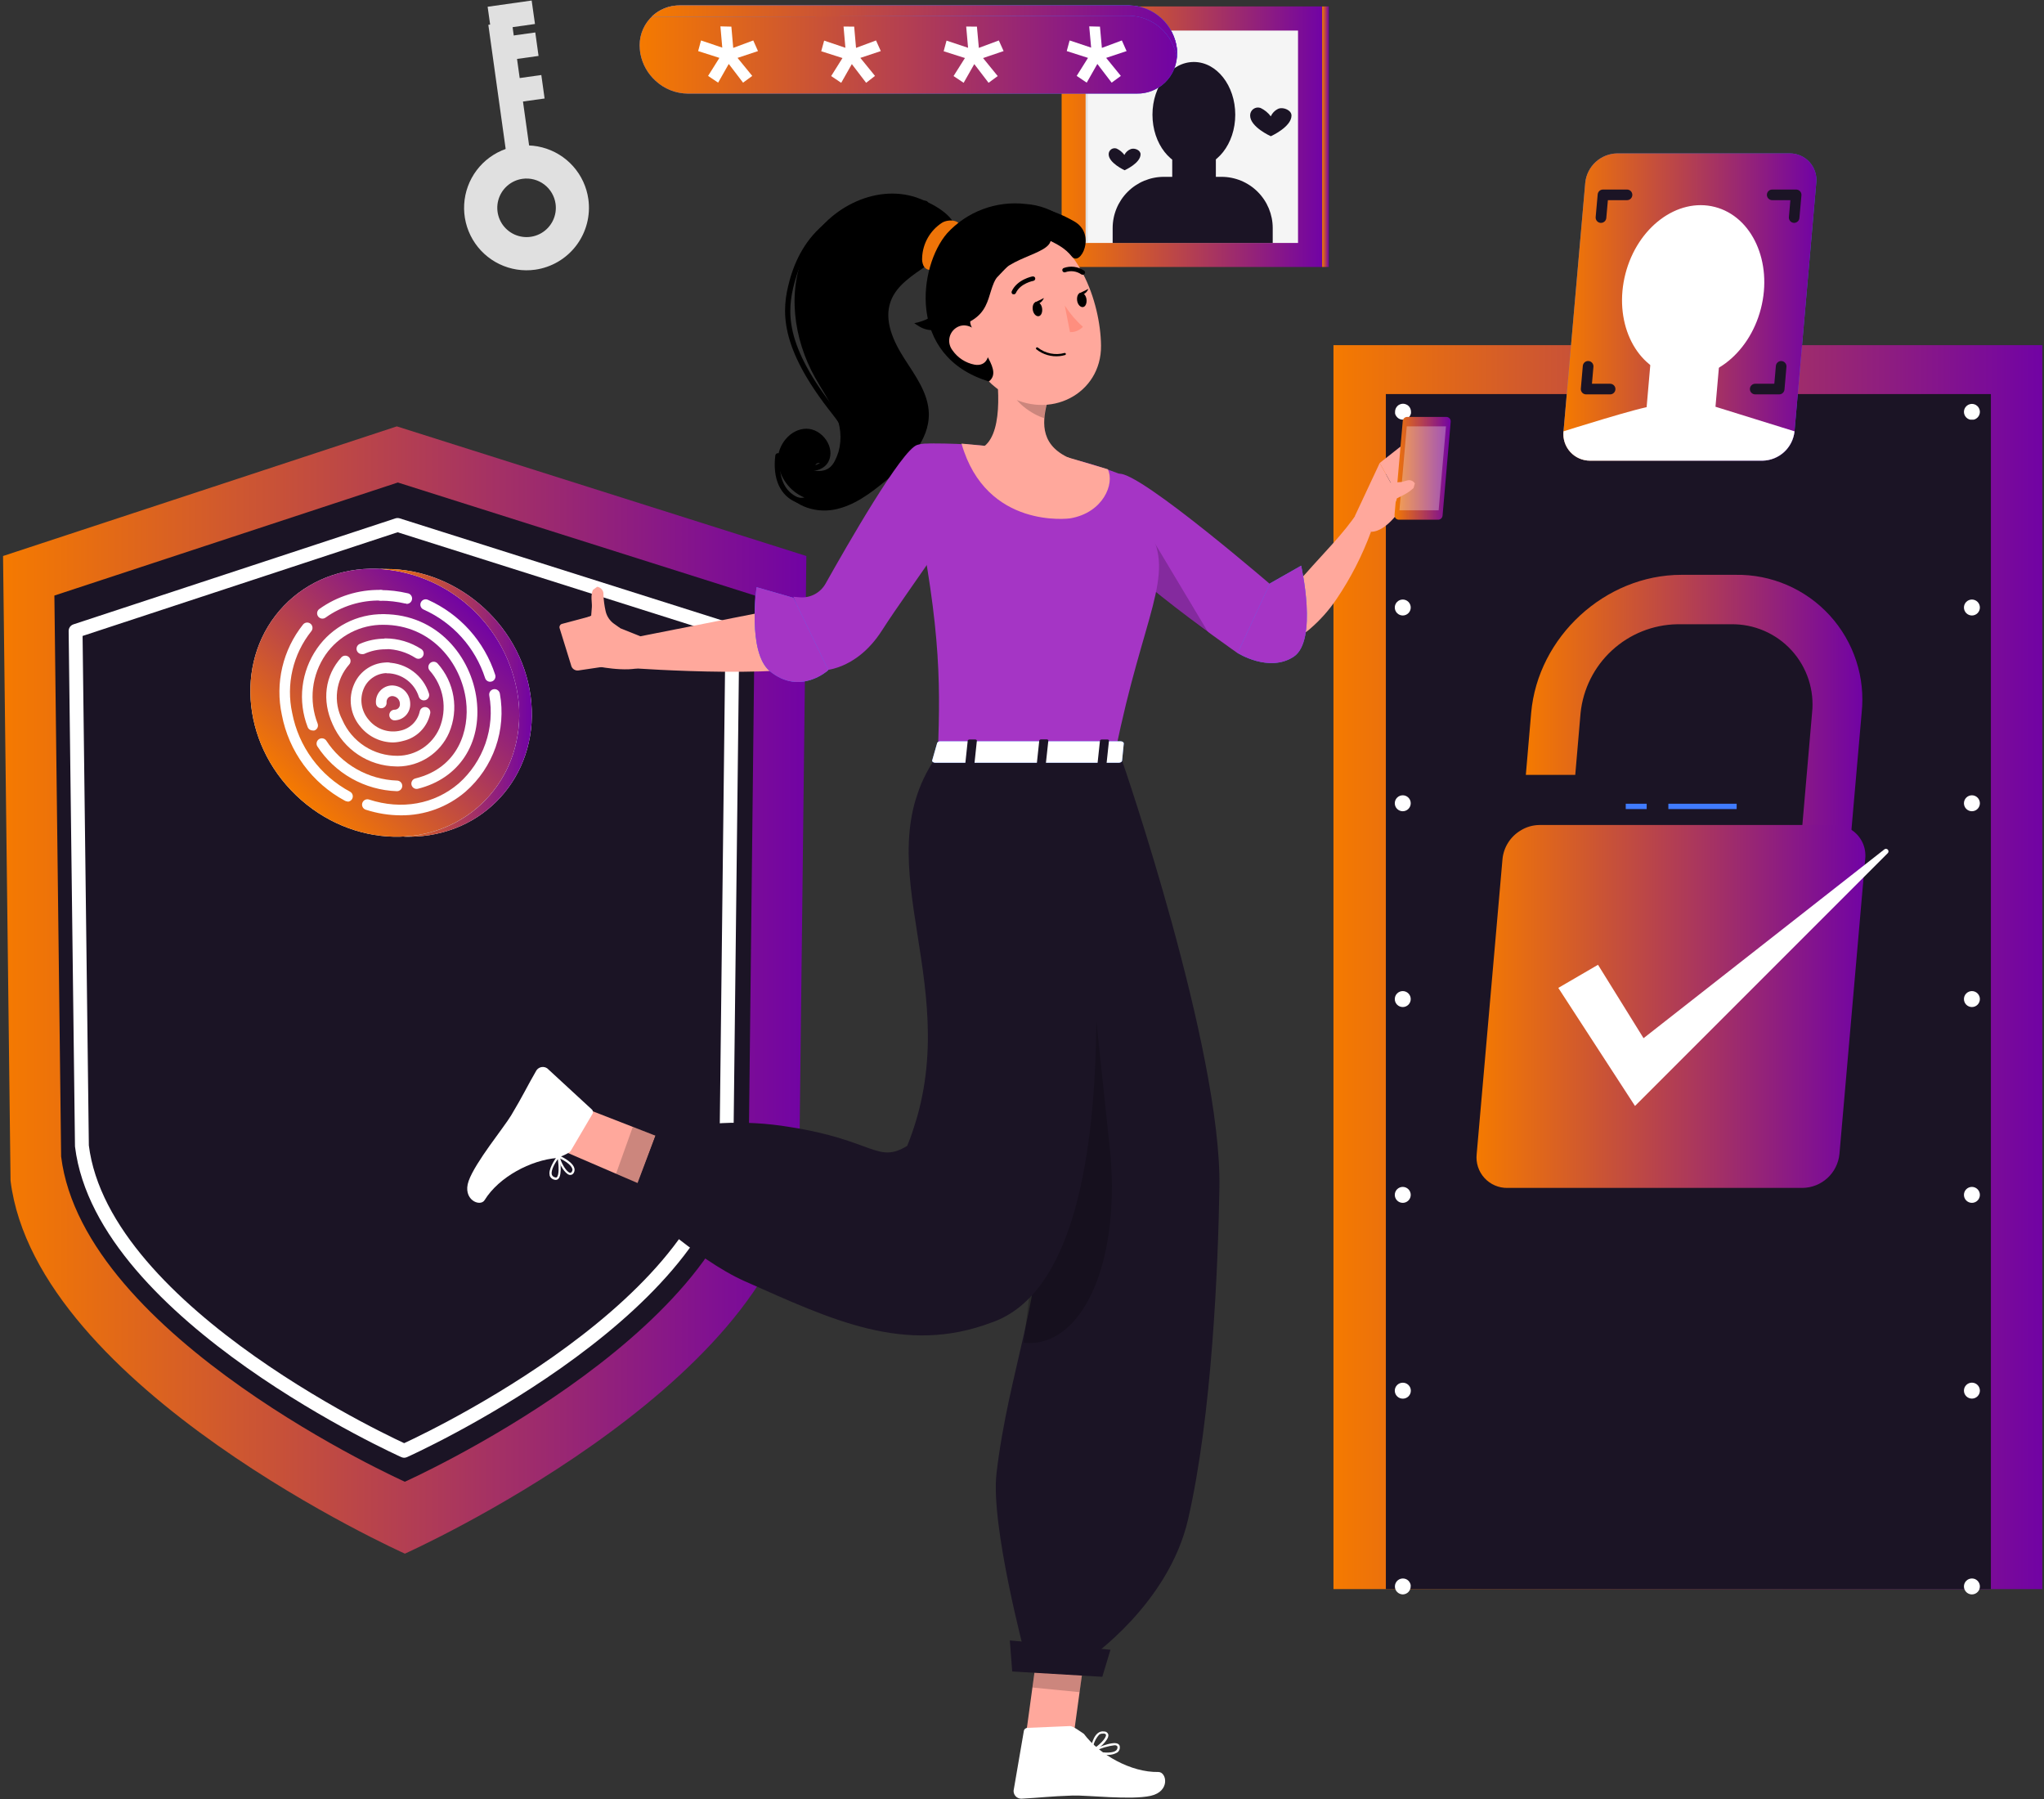 <svg width="442" height="389" viewBox="0 0 442 389" fill="none" xmlns="http://www.w3.org/2000/svg">
<rect x="0" y="0" width="442" height="389" fill="#333333" stroke="none"/>
<path d="M174.367 120.215L172.792 255.287C167.23 300.231 87.559 335.912 87.559 335.912C87.559 335.912 7.876 300.265 2.28 255.287L0.659 120.215L85.812 92.186L174.367 120.215Z" fill="url(#paint0_linear_1270_1663)"/>
<path d="M163.254 128.764L161.887 250.047C157.037 289.245 87.547 320.364 87.547 320.364C87.547 320.364 18.057 289.245 13.219 250.047L11.76 128.764L86.03 104.322L163.254 128.764Z" fill="#1B1425"/>
<path d="M158.382 136.418L157.095 247.76C152.498 284.533 87.398 313.676 87.398 313.676C87.398 313.676 22.252 284.499 17.713 247.76L16.345 136.418L85.973 113.503L158.382 136.418Z" stroke="white" stroke-width="3" stroke-linecap="round" stroke-linejoin="round"/>
<path d="M441.627 74.627H288.352V343.577H441.627V74.627Z" fill="url(#paint1_linear_1270_1663)"/>
<path d="M430.515 85.2H299.683V343.577H430.515V85.2Z" fill="#1B1425"/>
<path d="M303.36 344.725C303.13 344.726 302.903 344.679 302.693 344.587C302.486 344.505 302.298 344.38 302.142 344.22C301.975 344.063 301.845 343.87 301.762 343.657C301.68 343.448 301.637 343.226 301.636 343.002C301.636 342.747 301.693 342.496 301.802 342.266C301.911 342.036 302.069 341.833 302.266 341.671C302.463 341.51 302.692 341.394 302.939 341.332C303.186 341.27 303.443 341.263 303.693 341.312L304.015 341.404L304.314 341.565C304.407 341.632 304.495 341.705 304.578 341.783C304.659 341.861 304.729 341.95 304.785 342.048C304.852 342.14 304.906 342.24 304.946 342.347C304.992 342.45 305.027 342.558 305.049 342.668C305.061 342.779 305.061 342.891 305.049 343.002C305.05 343.227 305.003 343.45 304.911 343.657C304.829 343.868 304.704 344.059 304.543 344.22C304.228 344.533 303.804 344.714 303.36 344.725Z" fill="white"/>
<path d="M301.613 300.667C301.615 300.439 301.661 300.214 301.75 300.005C301.839 299.796 301.968 299.606 302.13 299.447C302.293 299.288 302.485 299.162 302.696 299.078C302.907 298.993 303.133 298.951 303.36 298.954C303.817 298.954 304.255 299.136 304.579 299.459C304.902 299.782 305.084 300.221 305.084 300.678C305.084 301.135 304.902 301.574 304.579 301.897C304.255 302.22 303.817 302.402 303.36 302.402C303.131 302.405 302.903 302.362 302.69 302.276C302.478 302.19 302.285 302.063 302.122 301.901C301.959 301.739 301.831 301.547 301.743 301.335C301.656 301.123 301.612 300.896 301.613 300.667ZM301.613 258.343C301.613 257.886 301.795 257.447 302.118 257.124C302.441 256.801 302.88 256.619 303.337 256.619C303.794 256.619 304.232 256.801 304.556 257.124C304.879 257.447 305.061 257.886 305.061 258.343C305.061 258.8 304.879 259.239 304.556 259.562C304.232 259.885 303.794 260.067 303.337 260.067C302.88 260.067 302.441 259.885 302.118 259.562C301.795 259.239 301.613 258.8 301.613 258.343ZM301.613 216.008C301.613 215.551 301.795 215.112 302.118 214.789C302.441 214.466 302.88 214.284 303.337 214.284C303.794 214.284 304.232 214.466 304.556 214.789C304.879 215.112 305.061 215.551 305.061 216.008C305.061 216.465 304.879 216.903 304.556 217.227C304.232 217.55 303.794 217.732 303.337 217.732C303.111 217.732 302.886 217.687 302.677 217.6C302.468 217.514 302.278 217.387 302.118 217.227C301.958 217.067 301.831 216.877 301.744 216.668C301.658 216.458 301.613 216.234 301.613 216.008ZM301.613 173.673C301.613 173.216 301.795 172.777 302.118 172.454C302.441 172.131 302.88 171.949 303.337 171.949C303.794 171.949 304.232 172.131 304.556 172.454C304.879 172.777 305.061 173.216 305.061 173.673C305.061 174.13 304.879 174.568 304.556 174.892C304.232 175.215 303.794 175.397 303.337 175.397C302.884 175.397 302.449 175.218 302.126 174.9C301.803 174.582 301.619 174.149 301.613 173.696V173.673ZM301.613 131.349C301.613 130.892 301.795 130.454 302.118 130.13C302.441 129.807 302.88 129.625 303.337 129.625C303.794 129.625 304.232 129.807 304.556 130.13C304.879 130.454 305.061 130.892 305.061 131.349C305.061 131.806 304.879 132.245 304.556 132.568C304.232 132.891 303.794 133.073 303.337 133.073C303.111 133.073 302.886 133.028 302.677 132.942C302.468 132.855 302.278 132.728 302.118 132.568C301.958 132.408 301.831 132.218 301.744 132.009C301.658 131.8 301.613 131.576 301.613 131.349Z" fill="white"/>
<path d="M303.36 90.738C303.134 90.74 302.909 90.695 302.7 90.609C302.491 90.522 302.301 90.394 302.142 90.233C302.057 90.155 301.984 90.066 301.924 89.969C301.863 89.877 301.809 89.781 301.763 89.681C301.715 89.575 301.684 89.463 301.671 89.348C301.659 89.237 301.659 89.125 301.671 89.015C301.674 88.558 301.855 88.121 302.176 87.796C302.253 87.715 302.337 87.642 302.429 87.578C302.523 87.517 302.623 87.467 302.728 87.429C302.832 87.384 302.939 87.349 303.05 87.325C303.273 87.28 303.504 87.28 303.728 87.325C303.838 87.349 303.946 87.384 304.05 87.429C304.155 87.467 304.255 87.517 304.348 87.578C304.441 87.645 304.53 87.718 304.613 87.796C304.934 88.121 305.115 88.558 305.118 89.015C305.13 89.125 305.13 89.237 305.118 89.348C305.094 89.462 305.06 89.574 305.015 89.681C304.973 89.783 304.919 89.879 304.854 89.969C304.798 90.066 304.729 90.155 304.647 90.233C304.478 90.4 304.277 90.531 304.056 90.618C303.834 90.705 303.598 90.746 303.36 90.738Z" fill="white"/>
<path d="M383.664 89.015C383.664 88.558 383.845 88.119 384.168 87.796C384.492 87.473 384.93 87.291 385.387 87.291C385.844 87.291 386.283 87.473 386.606 87.796C386.929 88.119 387.111 88.558 387.111 89.015C387.111 89.472 386.929 89.91 386.606 90.234C386.283 90.557 385.844 90.739 385.387 90.739C384.93 90.739 384.492 90.557 384.168 90.234C383.845 89.91 383.664 89.472 383.664 89.015ZM342.638 89.015C342.638 88.558 342.82 88.119 343.143 87.796C343.467 87.473 343.905 87.291 344.362 87.291C344.819 87.291 345.258 87.473 345.581 87.796C345.904 88.119 346.086 88.558 346.086 89.015C346.086 89.472 345.904 89.91 345.581 90.234C345.258 90.557 344.819 90.739 344.362 90.739C343.905 90.739 343.467 90.557 343.143 90.234C342.82 89.91 342.638 89.472 342.638 89.015Z" fill="white"/>
<path d="M426.412 90.739C426.301 90.75 426.19 90.75 426.079 90.739L425.757 90.647L425.458 90.486C425.365 90.42 425.277 90.347 425.194 90.268C424.871 89.945 424.689 89.507 424.689 89.05C424.691 88.593 424.873 88.156 425.194 87.832C425.274 87.753 425.363 87.684 425.458 87.625C425.549 87.556 425.65 87.501 425.757 87.464C425.86 87.418 425.968 87.383 426.079 87.361C426.303 87.315 426.533 87.315 426.757 87.361L427.079 87.464C427.183 87.502 427.28 87.556 427.366 87.625C427.464 87.68 427.553 87.75 427.63 87.832C427.952 88.156 428.133 88.593 428.136 89.05C428.136 89.507 427.954 89.945 427.63 90.268C427.55 90.35 427.461 90.423 427.366 90.486C427.274 90.547 427.178 90.6 427.079 90.647L426.757 90.739C426.642 90.75 426.527 90.75 426.412 90.739Z" fill="white"/>
<path d="M424.689 300.667C424.689 300.209 424.87 299.771 425.193 299.448C425.517 299.124 425.955 298.943 426.412 298.943C426.869 298.943 427.308 299.124 427.631 299.448C427.954 299.771 428.136 300.209 428.136 300.667C428.136 301.124 427.954 301.562 427.631 301.885C427.308 302.209 426.869 302.39 426.412 302.39C425.955 302.39 425.517 302.209 425.193 301.885C424.87 301.562 424.689 301.124 424.689 300.667ZM424.689 258.343C424.689 257.886 424.87 257.447 425.193 257.124C425.517 256.801 425.955 256.619 426.412 256.619C426.869 256.619 427.308 256.801 427.631 257.124C427.954 257.447 428.136 257.886 428.136 258.343C428.136 258.8 427.954 259.239 427.631 259.562C427.308 259.885 426.869 260.067 426.412 260.067C425.955 260.067 425.517 259.885 425.193 259.562C424.87 259.239 424.689 258.8 424.689 258.343ZM424.689 216.008C424.689 215.551 424.87 215.112 425.193 214.789C425.517 214.466 425.955 214.284 426.412 214.284C426.869 214.284 427.308 214.466 427.631 214.789C427.954 215.112 428.136 215.551 428.136 216.008C428.136 216.465 427.954 216.903 427.631 217.227C427.308 217.55 426.869 217.732 426.412 217.732C426.186 217.732 425.962 217.687 425.753 217.6C425.544 217.514 425.353 217.387 425.193 217.227C425.033 217.067 424.906 216.877 424.82 216.668C424.733 216.458 424.689 216.234 424.689 216.008ZM424.689 173.673C424.689 173.216 424.87 172.777 425.193 172.454C425.517 172.131 425.955 171.949 426.412 171.949C426.869 171.949 427.308 172.131 427.631 172.454C427.954 172.777 428.136 173.216 428.136 173.673C428.136 174.13 427.954 174.568 427.631 174.892C427.308 175.215 426.869 175.397 426.412 175.397C425.959 175.397 425.524 175.218 425.201 174.9C424.879 174.582 424.695 174.149 424.689 173.696V173.673ZM424.689 131.349C424.689 130.892 424.87 130.454 425.193 130.13C425.517 129.807 425.955 129.625 426.412 129.625C426.869 129.625 427.308 129.807 427.631 130.13C427.954 130.454 428.136 130.892 428.136 131.349C428.136 131.806 427.954 132.245 427.631 132.568C427.308 132.891 426.869 133.073 426.412 133.073C426.186 133.073 425.962 133.028 425.753 132.942C425.544 132.855 425.353 132.728 425.193 132.568C425.033 132.408 424.906 132.218 424.82 132.009C424.733 131.8 424.689 131.576 424.689 131.349Z" fill="white"/>
<path d="M426.412 344.726C426.072 344.725 425.739 344.624 425.455 344.435C425.172 344.245 424.952 343.976 424.821 343.661C424.691 343.347 424.657 343 424.723 342.666C424.79 342.332 424.953 342.025 425.194 341.784C425.277 341.705 425.365 341.632 425.459 341.566L425.757 341.405L426.079 341.313C426.303 341.267 426.533 341.267 426.757 341.313L427.079 341.405C427.178 341.451 427.274 341.505 427.366 341.566C427.462 341.629 427.55 341.702 427.63 341.784C427.954 342.107 428.136 342.545 428.136 343.002C428.138 343.229 428.095 343.453 428.008 343.663C427.921 343.872 427.793 344.062 427.63 344.22C427.308 344.543 426.869 344.725 426.412 344.726Z" fill="white"/>
<path d="M285.904 1.391H229.572V57.723H285.904V1.391Z" fill="url(#paint2_linear_1270_1663)"/>
<path d="M287.341 1.391H285.904V57.723H287.341V1.391Z" fill="url(#paint3_linear_1270_1663)"/>
<path d="M280.687 6.608H234.766V52.529H280.687V6.608Z" fill="#F5F5F5"/>
<path d="M235.203 6.608H234.778V52.529H235.203V6.608Z" fill="#E0E0E0"/>
<path d="M258.164 36.199C263.108 36.199 267.115 31.095 267.115 24.8C267.115 18.504 263.108 13.4 258.164 13.4C253.219 13.4 249.212 18.504 249.212 24.8C249.212 31.095 253.219 36.199 258.164 36.199Z" fill="#1B1425"/>
<path d="M253.486 41.968H262.921V32.534H253.486V41.968Z" fill="#1B1425"/>
<path d="M275.171 52.529L240.604 52.529V49.311C240.604 46.373 241.771 43.555 243.849 41.478C245.926 39.4 248.744 38.233 251.682 38.233H264.139C267.077 38.233 269.895 39.4 271.972 41.478C274.05 43.555 275.217 46.373 275.217 49.311V52.529H275.171Z" fill="#1B1425"/>
<path d="M239.742 33.361C239.742 35.234 243.19 36.809 243.19 36.809C243.19 36.809 246.637 35.28 246.637 33.361C246.637 32.465 245.396 31.959 244.58 32.212C244.268 32.321 243.98 32.491 243.733 32.712C243.487 32.933 243.286 33.2 243.144 33.499C242.704 32.907 242.123 32.433 241.455 32.12C241.258 32.051 241.049 32.031 240.843 32.061C240.637 32.091 240.442 32.171 240.274 32.293C240.105 32.415 239.969 32.576 239.877 32.762C239.784 32.948 239.738 33.154 239.742 33.361Z" fill="#1B1425"/>
<path d="M270.333 24.984C270.333 27.454 274.803 29.454 274.803 29.454C274.803 29.454 279.274 27.454 279.274 24.984C279.274 23.835 277.619 23.157 276.573 23.456C275.784 23.77 275.15 24.381 274.803 25.156C274.22 24.382 273.46 23.759 272.586 23.34C272.327 23.249 272.049 23.222 271.778 23.261C271.506 23.301 271.248 23.406 271.026 23.568C270.804 23.73 270.625 23.944 270.504 24.19C270.384 24.437 270.325 24.709 270.333 24.984Z" fill="#1B1425"/>
<path d="M115.736 58.309C113.092 58.681 110.396 58.26 107.991 57.1C105.585 55.94 103.578 54.093 102.222 51.791C100.867 49.49 100.224 46.839 100.375 44.173C100.527 41.506 101.466 38.945 103.073 36.812C104.68 34.679 106.884 33.071 109.405 32.19C111.926 31.31 114.652 31.197 117.238 31.866C119.823 32.535 122.153 33.955 123.931 35.948C125.709 37.94 126.856 40.415 127.228 43.06C127.72 46.605 126.786 50.2 124.632 53.059C122.478 55.917 119.279 57.805 115.736 58.309ZM113.001 38.659C111.76 38.83 110.598 39.365 109.661 40.197C108.725 41.029 108.056 42.119 107.739 43.331C107.423 44.543 107.473 45.822 107.883 47.005C108.294 48.189 109.046 49.224 110.045 49.98C111.043 50.736 112.244 51.179 113.494 51.252C114.745 51.326 115.989 51.027 117.07 50.393C118.15 49.759 119.018 48.819 119.564 47.692C120.11 46.564 120.31 45.3 120.137 44.06C119.904 42.399 119.022 40.898 117.684 39.886C116.347 38.874 114.663 38.433 113.001 38.659Z" fill="#E0E0E0"/>
<path d="M110.675 4.658L105.599 5.367L110.158 38.02L115.234 37.311L110.675 4.658Z" fill="#E0E0E0"/>
<path d="M114.968 0.113L105.446 1.46L106.163 6.534L115.686 5.187L114.968 0.113Z" fill="#E0E0E0"/>
<path d="M115.751 7.017L106.794 8.266L107.502 13.342L116.459 12.093L115.751 7.017Z" fill="#E0E0E0"/>
<path d="M117.057 16.219L109.238 17.31L109.946 22.386L117.765 21.295L117.057 16.219Z" fill="#E0E0E0"/>
<path d="M105.095 172.865C115.69 161.798 114.489 143.455 102.413 131.895C90.337 120.334 71.959 119.935 61.365 131.002C50.77 142.069 51.971 160.412 64.047 171.972C76.123 183.532 94.501 183.932 105.095 172.865Z" fill="white"/>
<path d="M105.095 172.864C115.69 161.797 114.489 143.454 102.413 131.894C90.337 120.334 71.959 119.934 61.365 131.001C50.77 142.068 51.971 160.411 64.047 171.971C76.123 183.531 94.501 183.931 105.095 172.864Z" fill="url(#paint4_linear_1270_1663)"/>
<path d="M69.724 133.752C69.482 133.752 69.247 133.676 69.052 133.535C68.856 133.394 68.71 133.195 68.633 132.966C68.557 132.737 68.555 132.49 68.627 132.26C68.699 132.03 68.841 131.828 69.034 131.683C72.904 128.906 77.568 127.455 82.33 127.546C82.635 127.546 82.927 127.667 83.142 127.883C83.358 128.098 83.479 128.39 83.479 128.695C83.479 129 83.358 129.292 83.142 129.508C82.927 129.723 82.635 129.844 82.33 129.844C78.065 129.75 73.884 131.041 70.413 133.522C70.214 133.671 69.972 133.752 69.724 133.752Z" fill="white"/>
<path d="M75.159 173.282C74.971 173.281 74.785 173.234 74.619 173.144C71.097 171.261 68.041 168.614 65.675 165.397C63.309 162.18 61.693 158.474 60.944 154.551C60.214 151.158 60.248 147.644 61.043 144.265C61.838 140.887 63.374 137.727 65.541 135.015C65.736 134.781 66.016 134.633 66.32 134.605C66.624 134.577 66.926 134.671 67.161 134.866C67.396 135.061 67.543 135.341 67.571 135.645C67.599 135.949 67.506 136.251 67.311 136.486C65.353 138.941 63.968 141.801 63.254 144.858C62.54 147.915 62.517 151.093 63.185 154.16C63.873 157.746 65.353 161.134 67.516 164.076C69.679 167.018 72.471 169.441 75.688 171.168C75.913 171.289 76.091 171.482 76.194 171.715C76.297 171.949 76.319 172.21 76.257 172.458C76.195 172.705 76.052 172.925 75.852 173.083C75.651 173.241 75.403 173.327 75.148 173.328L75.159 173.282Z" fill="white"/>
<path d="M86.662 176.282C84.09 176.271 81.535 175.86 79.089 175.064C78.945 175.017 78.812 174.942 78.696 174.844C78.581 174.745 78.486 174.625 78.418 174.49C78.349 174.355 78.307 174.208 78.295 174.057C78.283 173.906 78.301 173.754 78.348 173.61C78.395 173.466 78.469 173.332 78.568 173.217C78.666 173.102 78.786 173.007 78.921 172.938C79.056 172.869 79.204 172.828 79.355 172.816C79.506 172.804 79.658 172.822 79.802 172.869C86.869 175.167 93.925 173.88 99.154 169.421C101.806 167.08 103.811 164.095 104.974 160.754C106.138 157.412 106.421 153.828 105.796 150.345C105.747 150.04 105.821 149.729 106.002 149.479C106.183 149.229 106.456 149.061 106.761 149.012C107.066 148.963 107.377 149.038 107.627 149.219C107.877 149.4 108.045 149.673 108.094 149.977C108.791 153.847 108.474 157.831 107.175 161.543C105.877 165.254 103.64 168.566 100.682 171.156C96.785 174.509 91.802 176.33 86.662 176.282Z" fill="white"/>
<path d="M105.991 147.403C105.747 147.402 105.51 147.324 105.314 147.179C105.118 147.035 104.973 146.831 104.9 146.599C103.843 143.336 102.112 140.331 99.819 137.779C97.527 135.227 94.724 133.186 91.592 131.786C91.312 131.664 91.091 131.436 90.979 131.152C90.867 130.867 90.873 130.55 90.995 130.269C91.117 129.989 91.345 129.768 91.629 129.656C91.914 129.544 92.231 129.55 92.512 129.672C95.941 131.205 99.011 133.442 101.521 136.237C104.031 139.032 105.926 142.324 107.083 145.898C107.177 146.187 107.153 146.503 107.015 146.774C106.877 147.046 106.637 147.251 106.347 147.346C106.232 147.381 106.112 147.4 105.991 147.403Z" fill="white"/>
<path d="M87.88 130.487C87.793 130.499 87.704 130.499 87.616 130.487C85.887 130.085 84.117 129.88 82.341 129.878C82.037 129.878 81.744 129.757 81.529 129.542C81.313 129.326 81.192 129.034 81.192 128.729C81.192 128.424 81.313 128.132 81.529 127.917C81.744 127.701 82.037 127.58 82.341 127.58C84.276 127.586 86.204 127.813 88.087 128.258C88.392 128.293 88.67 128.448 88.861 128.688C89.052 128.928 89.139 129.235 89.104 129.539C89.069 129.844 88.915 130.123 88.674 130.313C88.434 130.504 88.128 130.591 87.823 130.556L87.88 130.487Z" fill="white"/>
<path d="M67.609 157.941C67.374 157.941 67.145 157.87 66.952 157.737C66.759 157.603 66.611 157.414 66.529 157.194C65.452 154.413 65.073 151.411 65.426 148.45C65.778 145.489 66.852 142.659 68.552 140.209C70.159 137.888 72.311 135.998 74.82 134.703C77.328 133.409 80.116 132.75 82.939 132.786C83.244 132.786 83.536 132.907 83.752 133.122C83.967 133.338 84.088 133.63 84.088 133.935C84.088 134.239 83.967 134.532 83.752 134.747C83.536 134.963 83.244 135.084 82.939 135.084C80.487 135.055 78.064 135.626 75.883 136.748C73.702 137.87 71.828 139.508 70.425 141.519C68.934 143.677 67.996 146.167 67.693 148.772C67.391 151.377 67.733 154.016 68.689 156.458C68.793 156.743 68.781 157.058 68.654 157.333C68.527 157.609 68.296 157.823 68.011 157.929C67.879 157.955 67.743 157.959 67.609 157.941Z" fill="white"/>
<path d="M85.835 171.064C82.391 170.949 79.025 170.004 76.024 168.31C73.023 166.615 70.475 164.221 68.598 161.331C68.458 161.077 68.42 160.78 68.49 160.499C68.56 160.218 68.734 159.974 68.977 159.815C69.219 159.657 69.513 159.596 69.798 159.645C70.084 159.694 70.34 159.848 70.517 160.078C72.186 162.649 74.449 164.781 77.115 166.293C79.781 167.805 82.772 168.653 85.835 168.766C86.14 168.766 86.432 168.887 86.648 169.103C86.863 169.318 86.984 169.61 86.984 169.915C86.984 170.22 86.863 170.512 86.648 170.728C86.432 170.943 86.14 171.064 85.835 171.064Z" fill="white"/>
<path d="M90.133 170.571C89.87 170.579 89.613 170.496 89.404 170.337C89.195 170.178 89.046 169.953 88.984 169.698C88.911 169.402 88.958 169.09 89.115 168.829C89.273 168.568 89.527 168.381 89.823 168.307C99.142 166.009 101.555 157.838 100.785 151.564C99.786 143.382 93.327 135.096 82.904 135.085C82.6 135.085 82.308 134.964 82.092 134.748C81.876 134.533 81.755 134.241 81.755 133.936C81.755 133.631 81.876 133.339 82.092 133.123C82.308 132.908 82.6 132.787 82.904 132.787C94.66 132.787 101.946 142.095 103.072 151.288C104.221 160.769 99.246 168.33 90.374 170.537C90.295 170.557 90.214 170.568 90.133 170.571Z" fill="white"/>
<path d="M78.239 141.427C78.021 141.426 77.808 141.362 77.625 141.244C77.442 141.126 77.296 140.959 77.205 140.761C77.075 140.485 77.061 140.169 77.164 139.883C77.268 139.596 77.481 139.362 77.756 139.233C79.518 138.453 81.427 138.061 83.353 138.083C83.658 138.083 83.95 138.204 84.165 138.42C84.381 138.635 84.502 138.928 84.502 139.233C84.502 139.537 84.381 139.83 84.165 140.045C83.95 140.261 83.658 140.382 83.353 140.382C81.767 140.383 80.199 140.724 78.756 141.381C78.59 141.436 78.413 141.452 78.239 141.427Z" fill="white"/>
<path d="M85.628 165.71C82.718 165.663 79.882 164.783 77.456 163.174C75.03 161.565 73.116 159.294 71.942 156.631C69.563 151.449 70.264 146.036 73.815 142.129C74.021 141.905 74.307 141.773 74.611 141.76C74.914 141.747 75.211 141.855 75.435 142.06C75.658 142.266 75.791 142.552 75.804 142.856C75.817 143.16 75.709 143.456 75.504 143.68C74.076 145.295 73.171 147.305 72.909 149.445C72.646 151.585 73.038 153.754 74.033 155.666C75.049 157.987 76.724 159.959 78.851 161.336C80.978 162.713 83.462 163.435 85.996 163.411C87.912 163.397 89.784 162.829 91.385 161.775C92.986 160.721 94.247 159.226 95.017 157.47C95.882 155.399 96.143 153.126 95.769 150.913C95.394 148.7 94.4 146.638 92.902 144.967C92.804 144.853 92.73 144.72 92.683 144.576C92.636 144.433 92.618 144.281 92.63 144.131C92.641 143.981 92.683 143.834 92.751 143.699C92.82 143.565 92.914 143.445 93.029 143.347C93.143 143.249 93.276 143.174 93.42 143.128C93.563 143.081 93.715 143.063 93.865 143.075C94.015 143.086 94.162 143.128 94.297 143.196C94.431 143.264 94.551 143.359 94.649 143.473C96.433 145.474 97.612 147.94 98.049 150.585C98.487 153.229 98.164 155.944 97.12 158.413C96.177 160.566 94.632 162.402 92.671 163.698C90.709 164.995 88.415 165.697 86.065 165.721L85.628 165.71Z" fill="white"/>
<path d="M90.466 142.439C90.249 142.44 90.037 142.376 89.857 142.255C87.916 141.006 85.66 140.337 83.353 140.325C83.048 140.325 82.755 140.204 82.54 139.988C82.324 139.773 82.203 139.48 82.203 139.176C82.203 138.871 82.324 138.578 82.54 138.363C82.755 138.147 83.048 138.026 83.353 138.026C86.097 138.037 88.781 138.834 91.086 140.325C91.294 140.459 91.454 140.657 91.54 140.89C91.626 141.122 91.635 141.376 91.566 141.614C91.496 141.851 91.351 142.06 91.153 142.209C90.955 142.358 90.714 142.438 90.466 142.439Z" fill="white"/>
<path d="M85.019 160.527C83.676 160.518 82.352 160.215 81.139 159.639C79.926 159.063 78.853 158.229 77.998 157.194C76.893 155.93 76.176 154.375 75.931 152.714C75.687 151.053 75.925 149.357 76.618 147.829C77.237 146.441 78.25 145.266 79.531 144.448C80.812 143.631 82.305 143.208 83.824 143.232C84.129 143.232 84.421 143.353 84.636 143.568C84.852 143.784 84.973 144.076 84.973 144.381C84.973 144.686 84.852 144.978 84.636 145.194C84.421 145.409 84.129 145.53 83.824 145.53C82.749 145.51 81.692 145.806 80.784 146.38C79.875 146.953 79.154 147.781 78.71 148.759C78.205 149.888 78.035 151.138 78.22 152.36C78.406 153.583 78.939 154.726 79.756 155.654C80.569 156.651 81.649 157.396 82.87 157.803C84.091 158.21 85.402 158.262 86.651 157.953C87.667 157.724 88.596 157.208 89.327 156.467C90.059 155.725 90.562 154.789 90.776 153.77C90.842 153.473 91.023 153.214 91.279 153.05C91.536 152.887 91.847 152.831 92.144 152.896C92.292 152.928 92.432 152.988 92.557 153.074C92.681 153.16 92.788 153.269 92.87 153.396C92.953 153.523 93.009 153.665 93.036 153.814C93.063 153.963 93.061 154.116 93.029 154.264C92.724 155.702 92.015 157.023 90.985 158.072C89.955 159.12 88.646 159.852 87.214 160.182C86.499 160.384 85.762 160.5 85.019 160.527Z" fill="white"/>
<path d="M91.707 151.425C91.454 151.437 91.204 151.364 90.996 151.219C90.788 151.073 90.634 150.863 90.558 150.621C90.1 149.181 89.203 147.92 87.994 147.014C86.785 146.107 85.323 145.601 83.812 145.564C83.508 145.564 83.215 145.443 83 145.228C82.784 145.012 82.663 144.72 82.663 144.415C82.663 144.11 82.784 143.818 83 143.603C83.215 143.387 83.508 143.266 83.812 143.266C85.811 143.311 87.745 143.976 89.347 145.171C90.95 146.365 92.14 148.029 92.753 149.931C92.799 150.075 92.817 150.227 92.805 150.378C92.792 150.529 92.75 150.676 92.68 150.81C92.611 150.945 92.516 151.065 92.4 151.162C92.284 151.26 92.15 151.333 92.006 151.379C91.909 151.408 91.808 151.423 91.707 151.425Z" fill="white"/>
<path d="M85.329 155.747C85.024 155.747 84.732 155.626 84.517 155.41C84.301 155.195 84.18 154.902 84.18 154.598C84.18 154.293 84.301 154.001 84.517 153.785C84.732 153.57 85.024 153.448 85.329 153.448C85.486 153.449 85.641 153.417 85.785 153.355C85.93 153.293 86.059 153.202 86.167 153.088C86.275 152.974 86.358 152.839 86.412 152.691C86.465 152.544 86.488 152.387 86.478 152.23C86.484 152.007 86.446 151.784 86.365 151.575C86.285 151.366 86.163 151.176 86.008 151.014C85.853 150.853 85.668 150.724 85.462 150.635C85.257 150.545 85.036 150.498 84.812 150.495C84.644 150.5 84.478 150.537 84.324 150.606C84.17 150.675 84.031 150.774 83.916 150.897C83.798 151.036 83.709 151.197 83.654 151.371C83.599 151.544 83.578 151.727 83.594 151.909C83.603 152.059 83.582 152.211 83.533 152.354C83.484 152.496 83.406 152.628 83.306 152.741C83.206 152.854 83.084 152.947 82.948 153.013C82.812 153.079 82.665 153.118 82.514 153.127C82.363 153.136 82.212 153.115 82.069 153.066C81.926 153.016 81.794 152.939 81.681 152.839C81.568 152.739 81.476 152.617 81.409 152.481C81.343 152.345 81.305 152.197 81.296 152.046C81.255 151.564 81.313 151.079 81.466 150.62C81.62 150.161 81.866 149.738 82.189 149.378C82.511 149.017 82.905 148.726 83.344 148.523C83.783 148.32 84.259 148.209 84.743 148.197C85.269 148.198 85.79 148.304 86.275 148.508C86.759 148.712 87.199 149.011 87.568 149.386C87.936 149.761 88.227 150.205 88.423 150.694C88.618 151.182 88.715 151.704 88.708 152.23C88.717 152.689 88.635 153.145 88.465 153.571C88.296 153.997 88.044 154.385 87.723 154.713C87.402 155.04 87.019 155.3 86.596 155.478C86.173 155.655 85.719 155.747 85.26 155.747H85.329Z" fill="white"/>
<path d="M114.897 151.919C116.299 167.927 104.451 180.901 88.467 180.901H87.225C102.463 180.12 113.53 167.456 112.174 151.954C111.391 144.366 107.949 137.299 102.458 132.004C96.967 126.708 89.781 123.525 82.169 123.018C82.571 123.018 82.985 123.018 83.399 123.018C99.43 122.949 113.541 135.923 114.897 151.919Z" fill="white"/>
<path d="M114.897 151.919C116.299 167.927 104.451 180.901 88.467 180.901H87.225C102.463 180.12 113.53 167.456 112.174 151.954C111.391 144.366 107.949 137.299 102.458 132.004C96.967 126.708 89.781 123.525 82.169 123.018C82.571 123.018 82.985 123.018 83.399 123.018C99.43 122.949 113.541 135.923 114.897 151.919Z" fill="url(#paint5_linear_1270_1663)"/>
<path d="M138.363 10.676C138.391 11.019 138.437 11.361 138.501 11.699C138.934 13.913 140.071 15.928 141.742 17.445C143.634 19.217 146.124 20.214 148.717 20.237H245.81C246.943 20.26 248.07 20.057 249.124 19.641C250.178 19.224 251.139 18.602 251.951 17.811C252.762 17.02 253.408 16.075 253.852 15.031C254.295 13.988 254.526 12.867 254.532 11.733C254.549 11.393 254.549 11.051 254.532 10.711C254.261 8.138 253.061 5.752 251.157 4C249.253 2.248 246.776 1.251 244.189 1.196H147.074C145.856 1.171 144.647 1.406 143.528 1.884C142.408 2.362 141.403 3.074 140.579 3.97C139.755 4.867 139.131 5.929 138.749 7.085C138.367 8.241 138.236 9.465 138.363 10.676Z" fill="#407BFF"/>
<path d="M138.363 10.676C138.391 11.019 138.437 11.361 138.501 11.699C138.934 13.913 140.071 15.928 141.742 17.445C143.634 19.217 146.124 20.214 148.717 20.237H245.81C246.943 20.26 248.07 20.057 249.124 19.641C250.178 19.224 251.139 18.602 251.951 17.811C252.762 17.02 253.408 16.075 253.852 15.031C254.295 13.988 254.526 12.867 254.532 11.733C254.549 11.393 254.549 11.051 254.532 10.711C254.261 8.138 253.061 5.752 251.157 4C249.253 2.248 246.776 1.251 244.189 1.196H147.074C145.856 1.171 144.647 1.406 143.528 1.884C142.408 2.362 141.403 3.074 140.579 3.97C139.755 4.867 139.131 5.929 138.749 7.085C138.367 8.241 138.236 9.465 138.363 10.676Z" fill="url(#paint6_linear_1270_1663)"/>
<path d="M254.532 11.665C254.532 11.973 254.509 12.28 254.463 12.584C254.12 10.069 252.889 7.76 250.992 6.074C249.095 4.388 246.658 3.436 244.12 3.391L140.891 3.621C141.71 2.825 142.677 2.198 143.738 1.776C144.798 1.354 145.932 1.145 147.074 1.162H244.166C246.753 1.217 249.23 2.214 251.134 3.966C253.038 5.718 254.238 8.104 254.509 10.677C254.532 11.005 254.54 11.335 254.532 11.665Z" fill="#407BFF"/>
<path d="M254.532 11.665C254.532 11.973 254.509 12.28 254.463 12.584C254.12 10.069 252.889 7.76 250.992 6.074C249.095 4.388 246.658 3.436 244.12 3.391L140.891 3.621C141.71 2.825 142.677 2.198 143.738 1.776C144.798 1.354 145.932 1.145 147.074 1.162H244.166C246.753 1.217 249.23 2.214 251.134 3.966C253.038 5.718 254.238 8.104 254.509 10.677C254.532 11.005 254.54 11.335 254.532 11.665Z" fill="url(#paint7_linear_1270_1663)"/>
<path d="M237.858 5.758L238.271 10.355L242.592 8.746L243.615 11.044L239.202 12.515L242.374 16.411L240.386 17.87L237.294 13.825L234.996 17.87L232.824 16.411L235.272 12.515L230.675 11.044L231.296 8.746L235.95 10.297L235.536 5.701L237.858 5.758Z" fill="white"/>
<path d="M211.254 5.758L211.668 10.354L215.989 8.746L217.023 11.044L212.576 12.549L215.747 16.445L213.771 17.904L210.68 13.859L208.381 17.904L206.198 16.445L208.657 12.549L204.06 11.079L204.681 8.78L209.335 10.332L208.933 5.735L211.254 5.758Z" fill="white"/>
<path d="M184.709 5.758L185.111 10.354L189.432 8.746L190.466 11.044L186.042 12.515L189.213 16.411L187.294 17.904L184.203 13.859L181.905 17.904L179.733 16.445L182.18 12.549L177.584 11.079L178.216 8.78L182.812 10.332L182.41 5.735L184.709 5.758Z" fill="white"/>
<path d="M158.152 5.758L158.554 10.355L162.886 8.746L163.909 11.044L159.485 12.515L162.668 16.411L160.68 17.87L157.588 13.825L155.29 17.87L153.118 16.411L155.566 12.515L150.969 11.044L151.59 8.746L156.186 10.297L155.784 5.701L158.152 5.758Z" fill="white"/>
<path opacity="0.8" d="M392.753 39.52L388.053 93.255C387.872 94.97 387.072 96.56 385.803 97.728C384.533 98.896 382.882 99.561 381.158 99.599H343.845C343.037 99.603 342.238 99.437 341.499 99.112C340.76 98.786 340.097 98.309 339.555 97.71C339.013 97.112 338.603 96.406 338.352 95.638C338.101 94.87 338.015 94.058 338.099 93.255L342.799 39.509C342.973 37.791 343.771 36.197 345.042 35.028C346.312 33.859 347.968 33.196 349.694 33.166H387.007C387.816 33.161 388.617 33.327 389.357 33.653C390.097 33.979 390.759 34.458 391.302 35.058C391.844 35.658 392.254 36.365 392.504 37.134C392.754 37.903 392.839 38.716 392.753 39.52Z" fill="#407BFF"/>
<path d="M392.753 39.52L388.053 93.255C387.872 94.97 387.072 96.56 385.803 97.728C384.533 98.896 382.882 99.561 381.158 99.599H343.845C343.037 99.603 342.238 99.437 341.499 99.112C340.76 98.786 340.097 98.309 339.555 97.71C339.013 97.112 338.603 96.406 338.352 95.638C338.101 94.87 338.015 94.058 338.099 93.255L342.799 39.509C342.973 37.791 343.771 36.197 345.042 35.028C346.312 33.859 347.968 33.196 349.694 33.166H387.007C387.816 33.161 388.617 33.327 389.357 33.653C390.097 33.979 390.759 34.458 391.302 35.058C391.844 35.658 392.254 36.365 392.504 37.134C392.754 37.903 392.839 38.716 392.753 39.52Z" fill="url(#paint8_linear_1270_1663)"/>
<path d="M346.2 48.185H346.097C345.794 48.159 345.514 48.014 345.318 47.781C345.122 47.548 345.026 47.247 345.051 46.944L345.488 42.026C345.514 41.739 345.646 41.473 345.859 41.279C346.072 41.086 346.349 40.979 346.637 40.98H351.831C352.136 40.98 352.428 41.101 352.644 41.317C352.859 41.532 352.98 41.824 352.98 42.129C352.98 42.434 352.859 42.726 352.644 42.942C352.428 43.157 352.136 43.278 351.831 43.278H347.694L347.35 47.139C347.324 47.426 347.191 47.692 346.978 47.886C346.766 48.08 346.488 48.186 346.2 48.185Z" fill="#1B1425"/>
<path d="M387.984 48.185H387.881C387.578 48.159 387.297 48.014 387.101 47.781C386.905 47.548 386.809 47.247 386.835 46.944L387.157 43.278H383.227C382.922 43.278 382.63 43.157 382.414 42.942C382.198 42.726 382.077 42.434 382.077 42.129C382.077 41.824 382.198 41.532 382.414 41.317C382.63 41.101 382.922 40.98 383.227 40.98H388.398C388.558 40.979 388.716 41.012 388.863 41.076C389.009 41.14 389.141 41.234 389.249 41.352C389.357 41.47 389.44 41.609 389.491 41.761C389.542 41.913 389.561 42.073 389.547 42.233L389.11 47.139C389.085 47.422 388.956 47.685 388.748 47.878C388.54 48.071 388.268 48.181 387.984 48.185Z" fill="#1B1425"/>
<path d="M348.177 85.269H342.983C342.825 85.268 342.67 85.235 342.525 85.172C342.381 85.109 342.251 85.017 342.144 84.901C342.037 84.784 341.955 84.646 341.903 84.496C341.852 84.345 341.832 84.186 341.845 84.028L342.271 79.109C342.296 78.805 342.442 78.523 342.676 78.325C342.91 78.128 343.213 78.032 343.517 78.058C343.822 78.084 344.104 78.23 344.301 78.463C344.499 78.697 344.595 79 344.569 79.305L344.247 82.971H348.177C348.482 82.971 348.774 83.092 348.99 83.307C349.205 83.523 349.326 83.815 349.326 84.12C349.326 84.424 349.205 84.717 348.99 84.932C348.774 85.148 348.482 85.269 348.177 85.269Z" fill="#1B1425"/>
<path d="M384.732 85.268H379.549C379.245 85.268 378.952 85.147 378.737 84.932C378.521 84.716 378.4 84.424 378.4 84.119C378.4 83.814 378.521 83.522 378.737 83.307C378.952 83.091 379.245 82.97 379.549 82.97H383.686L384.02 79.109C384.046 78.806 384.191 78.525 384.424 78.329C384.657 78.133 384.957 78.038 385.261 78.063C385.564 78.089 385.844 78.235 386.04 78.468C386.236 78.7 386.332 79.001 386.306 79.304L385.881 84.223C385.855 84.509 385.723 84.775 385.51 84.969C385.297 85.163 385.02 85.269 384.732 85.268Z" fill="#1B1425"/>
<path d="M380.777 66.74C383.371 56.68 378.918 46.834 370.83 44.748C362.743 42.663 354.083 49.128 351.489 59.188C348.895 69.248 353.348 79.094 361.435 81.18C369.523 83.266 378.182 76.801 380.777 66.74Z" fill="white"/>
<path d="M370.643 91.566H355.762L357.06 76.685H371.942L370.643 91.566Z" fill="white"/>
<path d="M388.053 93.256C387.872 94.971 387.072 96.561 385.803 97.728C384.533 98.896 382.882 99.561 381.158 99.599H343.845C343.037 99.603 342.238 99.437 341.499 99.112C340.759 98.787 340.097 98.309 339.555 97.711C339.013 97.112 338.603 96.406 338.352 95.638C338.101 94.871 338.015 94.059 338.099 93.256C338.099 93.256 355.244 87.832 357.359 87.832H370.609L388.053 93.256Z" fill="white"/>
<path d="M356.083 173.776H351.555V174.926H356.083V173.776Z" fill="#407BFF"/>
<path d="M375.539 173.776H360.772V174.926H375.539V173.776Z" fill="#407BFF"/>
<path d="M402.567 154.16L399.705 186.911C399.557 188.359 398.883 189.702 397.812 190.686C396.74 191.671 395.345 192.229 393.89 192.255C393.206 192.267 392.527 192.133 391.898 191.863C391.269 191.592 390.704 191.191 390.243 190.685C389.781 190.18 389.431 189.582 389.218 188.931C389.005 188.281 388.933 187.592 389.007 186.911L391.845 154.16C392.109 151.717 391.851 149.247 391.088 146.911C390.324 144.576 389.073 142.43 387.417 140.615C385.76 138.8 383.737 137.358 381.481 136.385C379.225 135.411 376.788 134.929 374.332 134.969H362.656C357.434 135.068 352.429 137.074 348.585 140.61C344.74 144.145 342.323 148.965 341.787 154.16L340.638 167.536H329.951L331.1 154.16C332.537 137.681 347.12 124.282 363.587 124.282H375.309C379.133 124.219 382.927 124.97 386.439 126.485C389.951 128.001 393.1 130.246 395.678 133.072C398.256 135.897 400.204 139.239 401.391 142.875C402.579 146.511 402.979 150.358 402.567 154.16Z" fill="url(#paint9_linear_1270_1663)"/>
<path d="M403.337 185.716L397.763 249.54C397.561 251.519 396.64 253.355 395.174 254.7C393.708 256.045 391.8 256.805 389.811 256.837H325.987C325.052 256.854 324.124 256.672 323.265 256.302C322.406 255.933 321.636 255.385 321.005 254.694C320.375 254.004 319.899 253.187 319.608 252.299C319.318 251.41 319.22 250.47 319.321 249.54L324.906 185.716C325.035 184.443 325.462 183.219 326.153 182.143C326.844 181.066 327.779 180.168 328.882 179.522C330.08 178.788 331.454 178.391 332.859 178.373H396.671C397.975 178.365 399.254 178.728 400.36 179.418C401.393 180.088 402.218 181.032 402.744 182.144C403.269 183.256 403.475 184.493 403.337 185.716Z" fill="url(#paint10_linear_1270_1663)"/>
<path d="M336.973 213.594L353.555 239.117L408.244 184.429C408.328 184.327 408.374 184.199 408.372 184.067C408.37 183.935 408.32 183.808 408.233 183.709C408.145 183.611 408.025 183.547 407.894 183.529C407.763 183.511 407.63 183.541 407.52 183.613L355.405 224.465L345.557 208.596L336.973 213.594Z" fill="white"/>
<path d="M252.797 113.538L253.187 114.009L253.716 114.618C254.095 115.02 254.463 115.445 254.865 115.836C255.658 116.663 256.52 117.468 257.393 118.284C259.139 119.893 260.968 121.408 262.875 122.823C264.817 124.271 266.863 125.592 268.908 126.902C270.057 127.523 271 128.178 272.08 128.776L274.573 130.154C274.936 130.314 275.344 130.339 275.723 130.223C276.527 129.982 281.147 125.408 282.618 123.708C285.881 119.973 290.823 115.055 293.489 110.872L296.465 114.974C294.584 120.099 292.087 124.976 289.03 129.499C287.386 131.945 285.414 134.153 283.169 136.061C281.822 137.196 280.301 138.108 278.664 138.762C276.59 139.589 274.312 139.762 272.137 139.256C271.575 139.119 271.025 138.934 270.494 138.704L269.46 138.256L267.598 137.406C266.345 136.854 265.139 136.188 263.921 135.579C261.485 134.279 259.122 132.848 256.842 131.292C254.543 129.711 252.337 128 250.234 126.167C249.142 125.213 248.166 124.248 247.166 123.202C246.672 122.685 246.166 122.145 245.683 121.582L244.971 120.708C244.707 120.387 244.511 120.145 244.155 119.651L252.797 113.538Z" fill="#FFA89C"/>
<path d="M293.017 111.504L298.35 100.104L303.44 109.229C303.44 109.229 300.096 114.975 296.465 114.975L293.017 111.504Z" fill="#FFA89C"/>
<path d="M304.35 95.37L309.728 102.288L303.442 109.217L298.351 100.104L304.35 95.37Z" fill="#FFA89C"/>
<path d="M302.521 112.366H310.99C311.229 112.364 311.459 112.274 311.635 112.113C311.811 111.951 311.921 111.73 311.944 111.493L313.702 91.187C313.715 91.054 313.7 90.92 313.658 90.794C313.616 90.667 313.548 90.551 313.458 90.452C313.368 90.354 313.258 90.275 313.136 90.222C313.014 90.168 312.882 90.141 312.749 90.141H304.291C304.05 90.143 303.819 90.235 303.642 90.399C303.466 90.562 303.357 90.786 303.337 91.026L301.556 111.32C301.545 111.454 301.561 111.588 301.605 111.714C301.648 111.841 301.718 111.957 301.808 112.055C301.899 112.154 302.009 112.232 302.132 112.286C302.255 112.339 302.387 112.366 302.521 112.366Z" fill="url(#paint11_linear_1270_1663)"/>
<path opacity="0.3" d="M302.613 110.332H311.094L312.68 92.186H304.199L302.613 110.332Z" fill="white"/>
<path d="M302.061 107.757L303.567 106.987C304.333 106.598 305.041 106.103 305.67 105.517L305.946 104.517C305.785 104.251 305.543 104.043 305.255 103.925C304.967 103.807 304.649 103.785 304.348 103.862L303.096 104.206L296.879 104.678L296.729 107.298L298.545 110.102H299.165C299.85 110.126 300.52 109.902 301.052 109.471C301.584 109.04 301.943 108.432 302.061 107.757Z" fill="#FFA89C"/>
<path d="M241.949 102.449C246.258 101.668 276.653 128.018 276.653 128.018L267.644 141.233C267.644 141.233 234.41 118.089 235.467 112.504C236.49 106.632 235.674 103.598 241.949 102.449Z" fill="#A535C5"/>
<path opacity="0.2" d="M245.787 110.872L245.454 124.662C248.901 127.339 261.358 136.889 261.358 136.889L245.787 110.872Z" fill="black"/>
<path d="M221.689 376.305L231.882 377.305L235.123 353.666L224.918 352.667L221.689 376.305Z" fill="#FFA89C"/>
<path d="M121.333 237.601L118.724 247.53L140.777 257.033L145.35 246.955L121.333 237.601Z" fill="#FFA89C"/>
<path d="M239.179 379.396C240.056 379.504 240.944 379.31 241.696 378.845C241.858 378.703 241.984 378.526 242.064 378.326C242.144 378.126 242.176 377.91 242.155 377.696C242.155 377.561 242.119 377.43 242.05 377.314C241.981 377.199 241.883 377.105 241.765 377.041C240.535 376.305 236.375 378.282 235.904 378.5C235.859 378.521 235.821 378.556 235.797 378.599C235.772 378.642 235.761 378.692 235.766 378.741C235.773 378.792 235.795 378.839 235.83 378.877C235.865 378.914 235.911 378.939 235.961 378.948C237.018 379.195 238.095 379.345 239.179 379.396ZM241.029 377.339C241.189 377.327 241.349 377.363 241.489 377.443C241.537 377.468 241.578 377.506 241.606 377.553C241.635 377.599 241.65 377.653 241.65 377.707C241.662 377.851 241.64 377.995 241.587 378.129C241.533 378.263 241.448 378.382 241.34 378.477C240.707 379.017 239.041 379.063 236.743 378.626C238.098 377.95 239.56 377.51 241.064 377.328L241.029 377.339Z" fill="white"/>
<path d="M236.008 378.902H236.1C237.341 378.385 239.834 376.248 239.673 375.075C239.629 374.872 239.515 374.69 239.352 374.56C239.189 374.43 238.986 374.361 238.777 374.363C238.538 374.318 238.292 374.326 238.056 374.386C237.82 374.445 237.599 374.555 237.41 374.708C236.088 375.73 235.778 378.5 235.755 378.603C235.744 378.645 235.743 378.689 235.753 378.731C235.763 378.773 235.784 378.812 235.812 378.845C235.839 378.867 235.87 378.884 235.904 378.894C235.938 378.904 235.973 378.907 236.008 378.902ZM238.547 374.8H238.685C239.133 374.869 239.156 375.041 239.156 375.098C239.26 375.799 237.559 377.5 236.283 378.178C236.406 377.013 236.897 375.918 237.685 375.052C237.941 374.868 238.258 374.79 238.57 374.834L238.547 374.8Z" fill="white"/>
<path d="M231.376 373.191L222.183 373.582C221.985 373.584 221.794 373.659 221.648 373.792C221.502 373.926 221.41 374.109 221.39 374.306L219.184 387.142C219.171 387.36 219.202 387.579 219.275 387.785C219.348 387.991 219.46 388.181 219.607 388.344C219.753 388.506 219.93 388.638 220.128 388.731C220.325 388.825 220.54 388.878 220.758 388.889H220.942C224.953 388.682 226.883 388.383 231.962 388.211C235.077 388.107 244.603 389.233 248.855 388.268C253.107 387.303 252.303 383.085 250.475 383.12C244.569 383.235 237.754 379.385 234.387 374.88C233.801 374.501 232.02 373.157 231.376 373.191Z" fill="white"/>
<path d="M123.413 248.828L128.101 240.865C128.207 240.696 128.246 240.494 128.21 240.298C128.174 240.102 128.065 239.927 127.906 239.807L118.345 230.993C117.99 230.743 117.55 230.641 117.121 230.709C116.691 230.778 116.306 231.012 116.047 231.361L115.943 231.522C113.944 234.969 113.151 236.785 110.542 241.14C108.933 243.818 102.797 251.253 101.349 255.31C99.901 259.366 103.831 261.055 104.796 259.47C107.911 254.436 114.84 250.805 120.471 250.368C121.011 250.161 123.091 249.391 123.413 248.828Z" fill="white"/>
<path opacity="0.2" d="M235.123 353.666L233.456 365.859L223.252 364.859L224.907 352.678L235.123 353.666Z" fill="black"/>
<path opacity="0.2" d="M152.13 249.415L147.419 260.045L133.215 253.771L136.835 243.646L152.13 249.415Z" fill="black"/>
<path d="M248.465 114.572C254.291 124.478 247.166 132.832 241.213 162.434L202.808 162.538C203.429 146.588 203.36 133.694 196.557 102.31C196.38 101.537 196.381 100.734 196.558 99.961C196.736 99.188 197.085 98.465 197.582 97.846C198.078 97.227 198.707 96.728 199.424 96.387C200.14 96.046 200.923 95.871 201.717 95.875C204.888 95.875 208.876 95.978 212.932 96.392C219.331 96.915 225.685 97.879 231.951 99.277C235.349 100.096 238.689 101.14 241.949 102.402C243.925 103.069 246.304 108.447 248.465 114.572Z" fill="#A535C5"/>
<path d="M242.638 164.435C242.638 164.435 264.208 226.8 263.691 256.793C263.392 273.973 262.094 305.988 256.911 328.5C252.682 346.887 235.444 358.608 235.444 358.608L221.655 357.792C221.655 357.792 214.185 329.753 215.484 318.594C218.069 296.381 225.734 279.695 224.803 259.298C223.332 225.903 213.45 163.917 213.45 163.917L242.638 164.435Z" fill="#1B1425"/>
<path d="M218.885 361.389L238.363 362.538L240.133 356.689L218.368 354.678L218.885 361.389Z" fill="#1B1425"/>
<path opacity="0.2" d="M221.344 290.428C221.344 290.428 221.344 290.313 221.459 290.325C233.698 291.474 242.144 273.857 240.133 249.736L233.64 188.256L221.344 290.428Z" fill="black"/>
<path d="M232.962 163.917C232.962 163.917 250.108 273.581 214.461 285.923C195.649 293.048 179.825 285.326 161.082 277.029C150.246 272.237 136.708 259.263 136.708 259.263L141.914 245.094C151.277 242.562 161.074 242.068 170.643 243.646C188.915 246.473 189.685 251.69 196.178 247.748C209.83 214.009 186.341 187.337 202.303 163.859L232.962 163.917Z" fill="#1B1425"/>
<path d="M142.937 242.405L135.973 260.78L141.098 264.698L149.372 242.83L142.937 242.405Z" fill="#1B1425"/>
<path d="M140.064 143.313C138.329 145.875 129.526 144.14 129.526 144.14L127.653 133.234L138.467 137.567L140.064 143.313Z" fill="#FFA89C"/>
<path d="M129.837 132.672L131.514 144.003L125.022 144.968C124.67 145 124.318 144.9 124.036 144.688C123.754 144.475 123.56 144.166 123.493 143.819L120.999 135.775C120.957 135.587 120.988 135.391 121.087 135.226C121.185 135.062 121.343 134.941 121.528 134.89L129.837 132.672Z" fill="#FFA89C"/>
<path d="M126.929 137.808L130.629 138.463L134.134 135.832L132.778 134.866C131.859 134.212 131.213 133.243 130.963 132.143C130.702 130.991 130.544 129.818 130.491 128.638V128.247C130.447 127.901 130.291 127.578 130.046 127.329C129.801 127.08 129.481 126.918 129.135 126.868L128.216 127.546C127.642 128.799 128.055 130.258 127.986 131.235L127.837 133.131L126.354 133.775L126.929 137.808Z" fill="#FFA89C"/>
<path d="M198.407 100.15L176.665 130.029L136.731 137.912V144.462C136.731 144.462 174.263 147.243 182.698 142.336C191.133 137.429 205.279 107.666 205.279 107.666L198.407 100.15Z" fill="#FFA89C"/>
<path d="M198.154 42.692C189.03 39.636 178.446 45.301 174.275 53.965C170.103 62.63 171.563 73.26 176.263 81.649C177.676 84.188 179.365 86.579 180.526 89.233C181.816 91.865 182.098 94.877 181.319 97.703C180.377 100.449 179.411 102.207 176.01 101.771C176.01 101.771 176.01 99.886 177.308 100.116C177.308 100.116 174.55 101.644 173.47 100.644C174.723 102.575 178.067 101.874 179.135 99.829C180.733 96.783 177.791 92.658 174.343 92.692C170.896 92.727 168.092 96.22 168.207 99.656C168.351 101.375 168.962 103.021 169.975 104.417C170.988 105.812 172.364 106.904 173.953 107.574C173.021 107.727 172.065 107.568 171.234 107.121C170.402 106.674 169.742 105.965 169.356 105.103C170.919 109.194 176.021 110.998 180.331 110.194C184.64 109.39 188.283 106.632 191.661 103.839C196.258 100.07 200.958 95.301 200.855 89.406C200.751 85.004 197.924 81.224 195.546 77.512C193.167 73.8 191.087 69.272 192.604 65.147C193.879 61.642 197.35 59.527 200.406 57.39C202.613 55.862 207.095 52.449 206.566 49.219C206.026 46.14 200.74 43.554 198.154 42.692Z" fill="black"/>
<path d="M177.596 144.967L171.574 129.028L172.953 129.143C174.069 129.237 175.188 129.007 176.176 128.481C177.165 127.955 177.981 127.156 178.527 126.179C183.123 117.997 194.994 97.231 198.338 96.197C203.107 94.784 208.014 98.599 209.83 104.241C211.197 108.39 197.189 126.179 190.731 136.291C184.996 145.243 177.596 144.967 177.596 144.967Z" fill="#A535C5"/>
<path d="M118.862 254.069V254.196C118.947 254.417 119.086 254.613 119.267 254.765C119.447 254.918 119.664 255.023 119.896 255.069C120.035 255.113 120.184 255.12 120.327 255.09C120.47 255.06 120.602 254.993 120.712 254.897C121.677 254.012 121.057 250.3 120.999 249.932C120.993 249.885 120.972 249.84 120.939 249.805C120.906 249.77 120.863 249.746 120.815 249.737C120.771 249.731 120.725 249.737 120.683 249.753C120.641 249.769 120.604 249.795 120.574 249.829C119.793 250.932 118.552 252.897 118.862 254.069ZM120.632 250.622C120.838 252.093 120.93 254.069 120.39 254.552C120.334 254.583 120.271 254.599 120.206 254.599C120.142 254.599 120.079 254.583 120.023 254.552C119.868 254.523 119.724 254.455 119.603 254.355C119.482 254.254 119.389 254.124 119.333 253.977C119.126 253.357 119.563 252.093 120.632 250.599V250.622Z" fill="white"/>
<path d="M120.643 250.415C120.942 251.656 122.114 253.77 123.148 254.023C123.337 254.061 123.533 254.034 123.704 253.946C123.875 253.858 124.011 253.715 124.091 253.54C124.181 253.376 124.234 253.195 124.245 253.008C124.257 252.821 124.228 252.634 124.16 252.46C123.689 251.035 120.977 249.863 120.862 249.806C120.825 249.785 120.783 249.775 120.741 249.775C120.699 249.775 120.657 249.785 120.62 249.806C120.587 249.833 120.56 249.868 120.544 249.908C120.528 249.949 120.523 249.992 120.528 250.035C120.557 250.165 120.595 250.291 120.643 250.415ZM123.769 252.713C123.792 252.814 123.795 252.92 123.778 253.022C123.76 253.125 123.722 253.223 123.666 253.31C123.516 253.586 123.367 253.586 123.252 253.563C122.551 253.425 121.482 251.69 121.137 250.484C122.022 250.932 123.436 251.771 123.735 252.644C123.727 252.666 123.727 252.691 123.735 252.713H123.769Z" fill="white"/>
<path d="M202.67 160.596L201.602 164.331C201.464 164.618 201.797 164.917 202.28 164.906H241.926C242.305 164.906 242.615 164.71 242.638 164.481L243.006 160.746C243.006 160.493 242.707 160.263 242.293 160.275H203.337C203.207 160.265 203.077 160.289 202.96 160.346C202.843 160.402 202.743 160.489 202.67 160.596Z" fill="#407BFF"/>
<path d="M202.67 160.596L201.602 164.331C201.464 164.618 201.797 164.917 202.28 164.906H241.926C242.305 164.906 242.615 164.71 242.638 164.481L243.006 160.746C243.006 160.493 242.707 160.263 242.293 160.275H203.337C203.207 160.265 203.077 160.289 202.96 160.346C202.843 160.402 202.743 160.489 202.67 160.596Z" fill="white"/>
<path d="M210.278 165.25H209.129C208.91 165.25 208.726 165.135 208.749 164.997L209.266 160.136C209.266 159.998 209.485 159.883 209.715 159.883H210.864C211.082 159.883 211.254 159.998 211.243 160.148L210.726 164.997C210.657 165.135 210.45 165.261 210.278 165.25Z" fill="#1B1425"/>
<path d="M238.858 165.25H237.708C237.502 165.25 237.318 165.135 237.341 164.997L237.858 160.148C237.858 159.998 238.065 159.883 238.283 159.883H239.432C239.651 159.883 239.834 159.998 239.811 160.136L239.294 164.986C239.271 165.135 239.087 165.25 238.858 165.25Z" fill="#1B1425"/>
<path d="M225.746 165.227H224.597C224.378 165.227 224.194 165.112 224.217 164.974L224.734 160.125C224.734 159.975 224.953 159.86 225.171 159.86H226.32C226.539 159.86 226.711 159.975 226.699 160.113L226.171 164.963C226.171 165.112 225.975 165.227 225.746 165.227Z" fill="#1B1425"/>
<path d="M214.725 75.478C215.943 81.741 217.138 93.049 212.886 96.45C212.886 96.45 214.587 102.874 225.952 104.586C238.501 106.471 231.917 99.323 231.917 99.323C225.079 96.623 225.251 91.681 226.424 87.13L214.725 75.478Z" fill="#FFA89C"/>
<path d="M212.932 96.393C218.997 96.777 225.023 97.615 230.963 98.898L239.558 101.461C241.087 104.54 238.582 110.872 231.388 112.079C231.388 112.079 213.266 114.573 207.922 95.91L212.932 96.393Z" fill="#FFA89C"/>
<path opacity="0.2" d="M219.471 80.247L226.366 87.142C226.076 88.21 225.887 89.302 225.803 90.406C223.183 89.636 218.977 86.751 218.69 83.993C218.693 82.704 218.959 81.43 219.471 80.247Z" fill="black"/>
<path d="M207.049 67.572C210.128 77.294 211.209 81.477 217.517 85.304C226.918 91.05 238.202 85.166 238.088 74.731C237.996 65.331 232.997 51.013 222.321 49.45C219.974 49.098 217.577 49.353 215.356 50.19C213.136 51.027 211.167 52.418 209.636 54.231C208.105 56.044 207.064 58.218 206.611 60.548C206.158 62.877 206.309 65.283 207.049 67.538V67.572Z" fill="#FFA89C"/>
<path d="M230.25 66.055C231.337 67.761 232.656 69.309 234.169 70.652C233.815 71.035 233.382 71.336 232.899 71.535C232.417 71.733 231.897 71.824 231.376 71.801L230.25 66.055Z" fill="#FF8E7E"/>
<path d="M229.159 76.994C229.548 76.951 229.932 76.875 230.308 76.764C230.337 76.758 230.365 76.745 230.39 76.728C230.414 76.71 230.435 76.688 230.451 76.662C230.467 76.637 230.478 76.608 230.483 76.578C230.488 76.549 230.487 76.518 230.48 76.489C230.464 76.428 230.425 76.377 230.371 76.344C230.318 76.312 230.254 76.302 230.193 76.316C229.212 76.587 228.181 76.624 227.184 76.424C226.186 76.225 225.249 75.794 224.447 75.167C224.4 75.12 224.336 75.094 224.269 75.094C224.202 75.094 224.138 75.12 224.091 75.167C224.068 75.19 224.05 75.216 224.037 75.246C224.025 75.276 224.018 75.307 224.018 75.34C224.018 75.372 224.025 75.403 224.037 75.433C224.05 75.463 224.068 75.489 224.091 75.512C224.797 76.08 225.608 76.503 226.477 76.757C227.347 77.012 228.258 77.092 229.159 76.994Z" fill="black"/>
<path d="M203.705 48.162C202.438 48.981 201.387 50.093 200.639 51.402C199.891 52.712 199.469 54.182 199.407 55.689C199.355 56.266 199.445 56.846 199.671 57.379C199.784 57.642 199.965 57.871 200.195 58.043C200.425 58.214 200.696 58.322 200.981 58.355C201.855 58.355 202.498 57.574 202.981 56.839L205.21 53.391C206.128 52.271 206.9 51.039 207.508 49.725C208.255 47.461 205.072 47.289 203.705 48.162Z" fill="#EE7408"/>
<path d="M204.796 50.449C198.694 57.505 195.959 77.029 213.84 82.476C216.828 80.109 212.002 75.799 209.956 70.352C208.612 66.79 215.426 60.136 218.081 57.401C220.735 54.666 223.183 50.725 226.929 51.357C227.88 51.675 228.904 51.703 229.871 51.437C232.847 50.093 231.399 48.311 229.871 47.07C227.527 45.335 224.736 44.307 221.827 44.105C218.689 43.736 215.507 44.118 212.546 45.221C209.585 46.324 206.928 48.116 204.796 50.449Z" fill="black"/>
<path d="M224.642 48.082C231.825 54.069 222.344 54.219 217.322 58.011C212.507 61.654 215.886 67.618 207.738 70.387C201.085 72.329 199.545 71.157 197.706 69.87C199.985 69.476 202.069 68.339 203.634 66.637C205.199 64.934 206.157 62.762 206.359 60.459C206.922 56.092 216.437 41.141 224.642 48.082Z" fill="black"/>
<path d="M205.969 75.742C207.094 77.363 208.811 78.477 210.749 78.845C213.323 79.293 214.312 76.937 213.427 74.639C212.588 72.57 210.255 69.847 207.761 70.433C206.904 70.655 206.169 71.208 205.719 71.97C205.269 72.733 205.14 73.643 205.36 74.501C205.477 74.951 205.684 75.374 205.969 75.742Z" fill="#FFA89C"/>
<path d="M223.413 48.691C224.803 52.23 228.814 51.759 231.779 55.46C233.606 57.758 237.191 50.667 232.307 47.875C227.423 45.083 221.229 43.152 223.413 48.691Z" fill="black"/>
<path d="M219.184 63.629C219.286 63.64 219.389 63.618 219.478 63.567C219.567 63.515 219.637 63.436 219.678 63.342C220.62 61.251 223.447 60.722 223.47 60.722C223.596 60.694 223.707 60.619 223.78 60.513C223.853 60.406 223.882 60.275 223.861 60.147C223.836 60.023 223.763 59.913 223.657 59.842C223.552 59.771 223.423 59.745 223.298 59.768C223.148 59.768 219.931 60.446 218.782 62.974C218.73 63.092 218.727 63.225 218.772 63.345C218.817 63.465 218.907 63.563 219.023 63.618H219.184V63.629Z" fill="black"/>
<path d="M234.123 59.401C234.207 59.407 234.291 59.39 234.366 59.351C234.441 59.313 234.504 59.254 234.548 59.182C234.585 59.131 234.61 59.072 234.624 59.01C234.637 58.948 234.638 58.884 234.626 58.822C234.615 58.76 234.59 58.701 234.555 58.648C234.52 58.596 234.475 58.55 234.422 58.516C233.785 58.075 233.052 57.794 232.284 57.696C231.516 57.598 230.736 57.686 230.009 57.953C229.948 57.976 229.893 58.012 229.848 58.058C229.802 58.104 229.766 58.159 229.742 58.219C229.718 58.28 229.707 58.344 229.71 58.409C229.712 58.474 229.728 58.538 229.756 58.596C229.807 58.713 229.901 58.806 230.02 58.853C230.138 58.9 230.271 58.899 230.388 58.849C230.96 58.649 231.571 58.589 232.17 58.673C232.77 58.757 233.341 58.983 233.836 59.332C233.925 59.375 234.023 59.399 234.123 59.401Z" fill="black"/>
<path d="M281.365 122.306L274.631 126.133L267.632 141.187C267.632 141.187 274.389 145.485 279.722 142.003C285.054 138.521 281.365 122.306 281.365 122.306Z" fill="#407BFF"/>
<path d="M281.365 122.306L274.631 126.133L267.632 141.187C267.632 141.187 274.389 145.485 279.722 142.003C285.054 138.521 281.365 122.306 281.365 122.306Z" fill="#A535C5"/>
<path d="M163.61 126.96L171.574 129.258L179.124 144.875C179.124 144.875 173.056 150.495 166.483 145.128C161.565 141.06 163.61 126.96 163.61 126.96Z" fill="#407BFF"/>
<path d="M163.61 126.96L171.574 129.258L179.124 144.875C179.124 144.875 173.056 150.495 166.483 145.128C161.565 141.06 163.61 126.96 163.61 126.96Z" fill="#A535C5"/>
<path d="M233.663 63.296C234.215 63.193 234.812 63.813 234.939 64.664C235.065 65.514 234.755 66.296 234.203 66.388C233.652 66.48 233.054 65.871 232.928 65.02C232.801 64.17 233.112 63.377 233.663 63.296Z" fill="black"/>
<path d="M235.364 62.458L233.422 63.412C234.594 64.239 235.364 62.458 235.364 62.458Z" fill="black"/>
<path d="M224.068 65.273C224.619 65.17 225.217 65.79 225.343 66.641C225.47 67.491 225.16 68.272 224.608 68.364C224.056 68.456 223.459 67.847 223.332 66.997C223.206 66.146 223.493 65.376 224.068 65.273Z" fill="black"/>
<path d="M225.746 64.435L223.803 65.388C224.976 66.216 225.746 64.435 225.746 64.435Z" fill="black"/>
<path d="M175.412 109.24C174.33 109.246 173.257 109.043 172.252 108.642C168.69 107.183 167.035 103.483 167.656 98.472C167.676 98.322 167.755 98.185 167.875 98.092C167.996 98 168.148 97.959 168.299 97.978C168.374 97.987 168.447 98.01 168.513 98.047C168.579 98.085 168.637 98.135 168.683 98.195C168.729 98.255 168.763 98.324 168.782 98.397C168.801 98.47 168.804 98.547 168.793 98.622C168.196 103.069 169.598 106.333 172.643 107.574C174.41 108.179 176.324 108.209 178.109 107.66C179.895 107.111 181.461 106.01 182.583 104.517C185.468 100.679 184.525 95.232 180.032 89.578C168.265 74.811 169.046 66.962 170.712 60.757C173.126 51.747 180.193 41.428 200.188 43.416C200.341 43.431 200.481 43.506 200.578 43.625C200.675 43.743 200.721 43.896 200.705 44.048C200.69 44.2 200.615 44.34 200.497 44.438C200.378 44.535 200.226 44.58 200.073 44.565C180.894 42.658 174.114 52.494 171.815 61.067C170.161 67.273 169.517 74.524 180.928 88.877C187.823 97.53 185.031 103.195 183.502 105.218C182.546 106.457 181.321 107.462 179.92 108.159C178.518 108.856 176.977 109.225 175.412 109.24Z" fill="black"/>
<defs>
<linearGradient id="paint0_linear_1270_1663" x1="0.659" y1="214.048" x2="174.367" y2="214.048" gradientUnits="userSpaceOnUse">
<stop stop-color="#F57A00"/>
<stop offset="1" stop-color="#7103A4"/>
</linearGradient>
<linearGradient id="paint1_linear_1270_1663" x1="288.352" y1="209.101" x2="441.627" y2="209.101" gradientUnits="userSpaceOnUse">
<stop stop-color="#F57A00"/>
<stop offset="1" stop-color="#7103A4"/>
</linearGradient>
<linearGradient id="paint2_linear_1270_1663" x1="229.572" y1="29.557" x2="285.904" y2="29.557" gradientUnits="userSpaceOnUse">
<stop stop-color="#F57A00"/>
<stop offset="1" stop-color="#7103A4"/>
</linearGradient>
<linearGradient id="paint3_linear_1270_1663" x1="285.904" y1="29.557" x2="287.341" y2="29.557" gradientUnits="userSpaceOnUse">
<stop stop-color="#F57A00"/>
<stop offset="1" stop-color="#7103A4"/>
</linearGradient>
<linearGradient id="paint4_linear_1270_1663" x1="64.047" y1="171.971" x2="102.413" y2="131.893" gradientUnits="userSpaceOnUse">
<stop stop-color="#F57A00"/>
<stop offset="1" stop-color="#7103A4"/>
</linearGradient>
<linearGradient id="paint5_linear_1270_1663" x1="82.169" y1="151.959" x2="115.01" y2="151.959" gradientUnits="userSpaceOnUse">
<stop stop-color="#F57A00"/>
<stop offset="1" stop-color="#7103A4"/>
</linearGradient>
<linearGradient id="paint6_linear_1270_1663" x1="138.316" y1="10.716" x2="254.545" y2="10.716" gradientUnits="userSpaceOnUse">
<stop stop-color="#F57A00"/>
<stop offset="1" stop-color="#7103A4"/>
</linearGradient>
<linearGradient id="paint7_linear_1270_1663" x1="140.891" y1="6.872" x2="254.535" y2="6.872" gradientUnits="userSpaceOnUse">
<stop stop-color="#F57A00"/>
<stop offset="1" stop-color="#7103A4"/>
</linearGradient>
<linearGradient id="paint8_linear_1270_1663" x1="338.068" y1="66.382" x2="392.786" y2="66.382" gradientUnits="userSpaceOnUse">
<stop stop-color="#F57A00"/>
<stop offset="1" stop-color="#7103A4"/>
</linearGradient>
<linearGradient id="paint9_linear_1270_1663" x1="329.951" y1="158.267" x2="402.724" y2="158.267" gradientUnits="userSpaceOnUse">
<stop stop-color="#F57A00"/>
<stop offset="1" stop-color="#7103A4"/>
</linearGradient>
<linearGradient id="paint10_linear_1270_1663" x1="319.283" y1="217.605" x2="403.378" y2="217.605" gradientUnits="userSpaceOnUse">
<stop stop-color="#F57A00"/>
<stop offset="1" stop-color="#7103A4"/>
</linearGradient>
<linearGradient id="paint11_linear_1270_1663" x1="301.552" y1="101.253" x2="313.707" y2="101.253" gradientUnits="userSpaceOnUse">
<stop stop-color="#F57A00"/>
<stop offset="1" stop-color="#7103A4"/>
</linearGradient>
</defs>
</svg>
